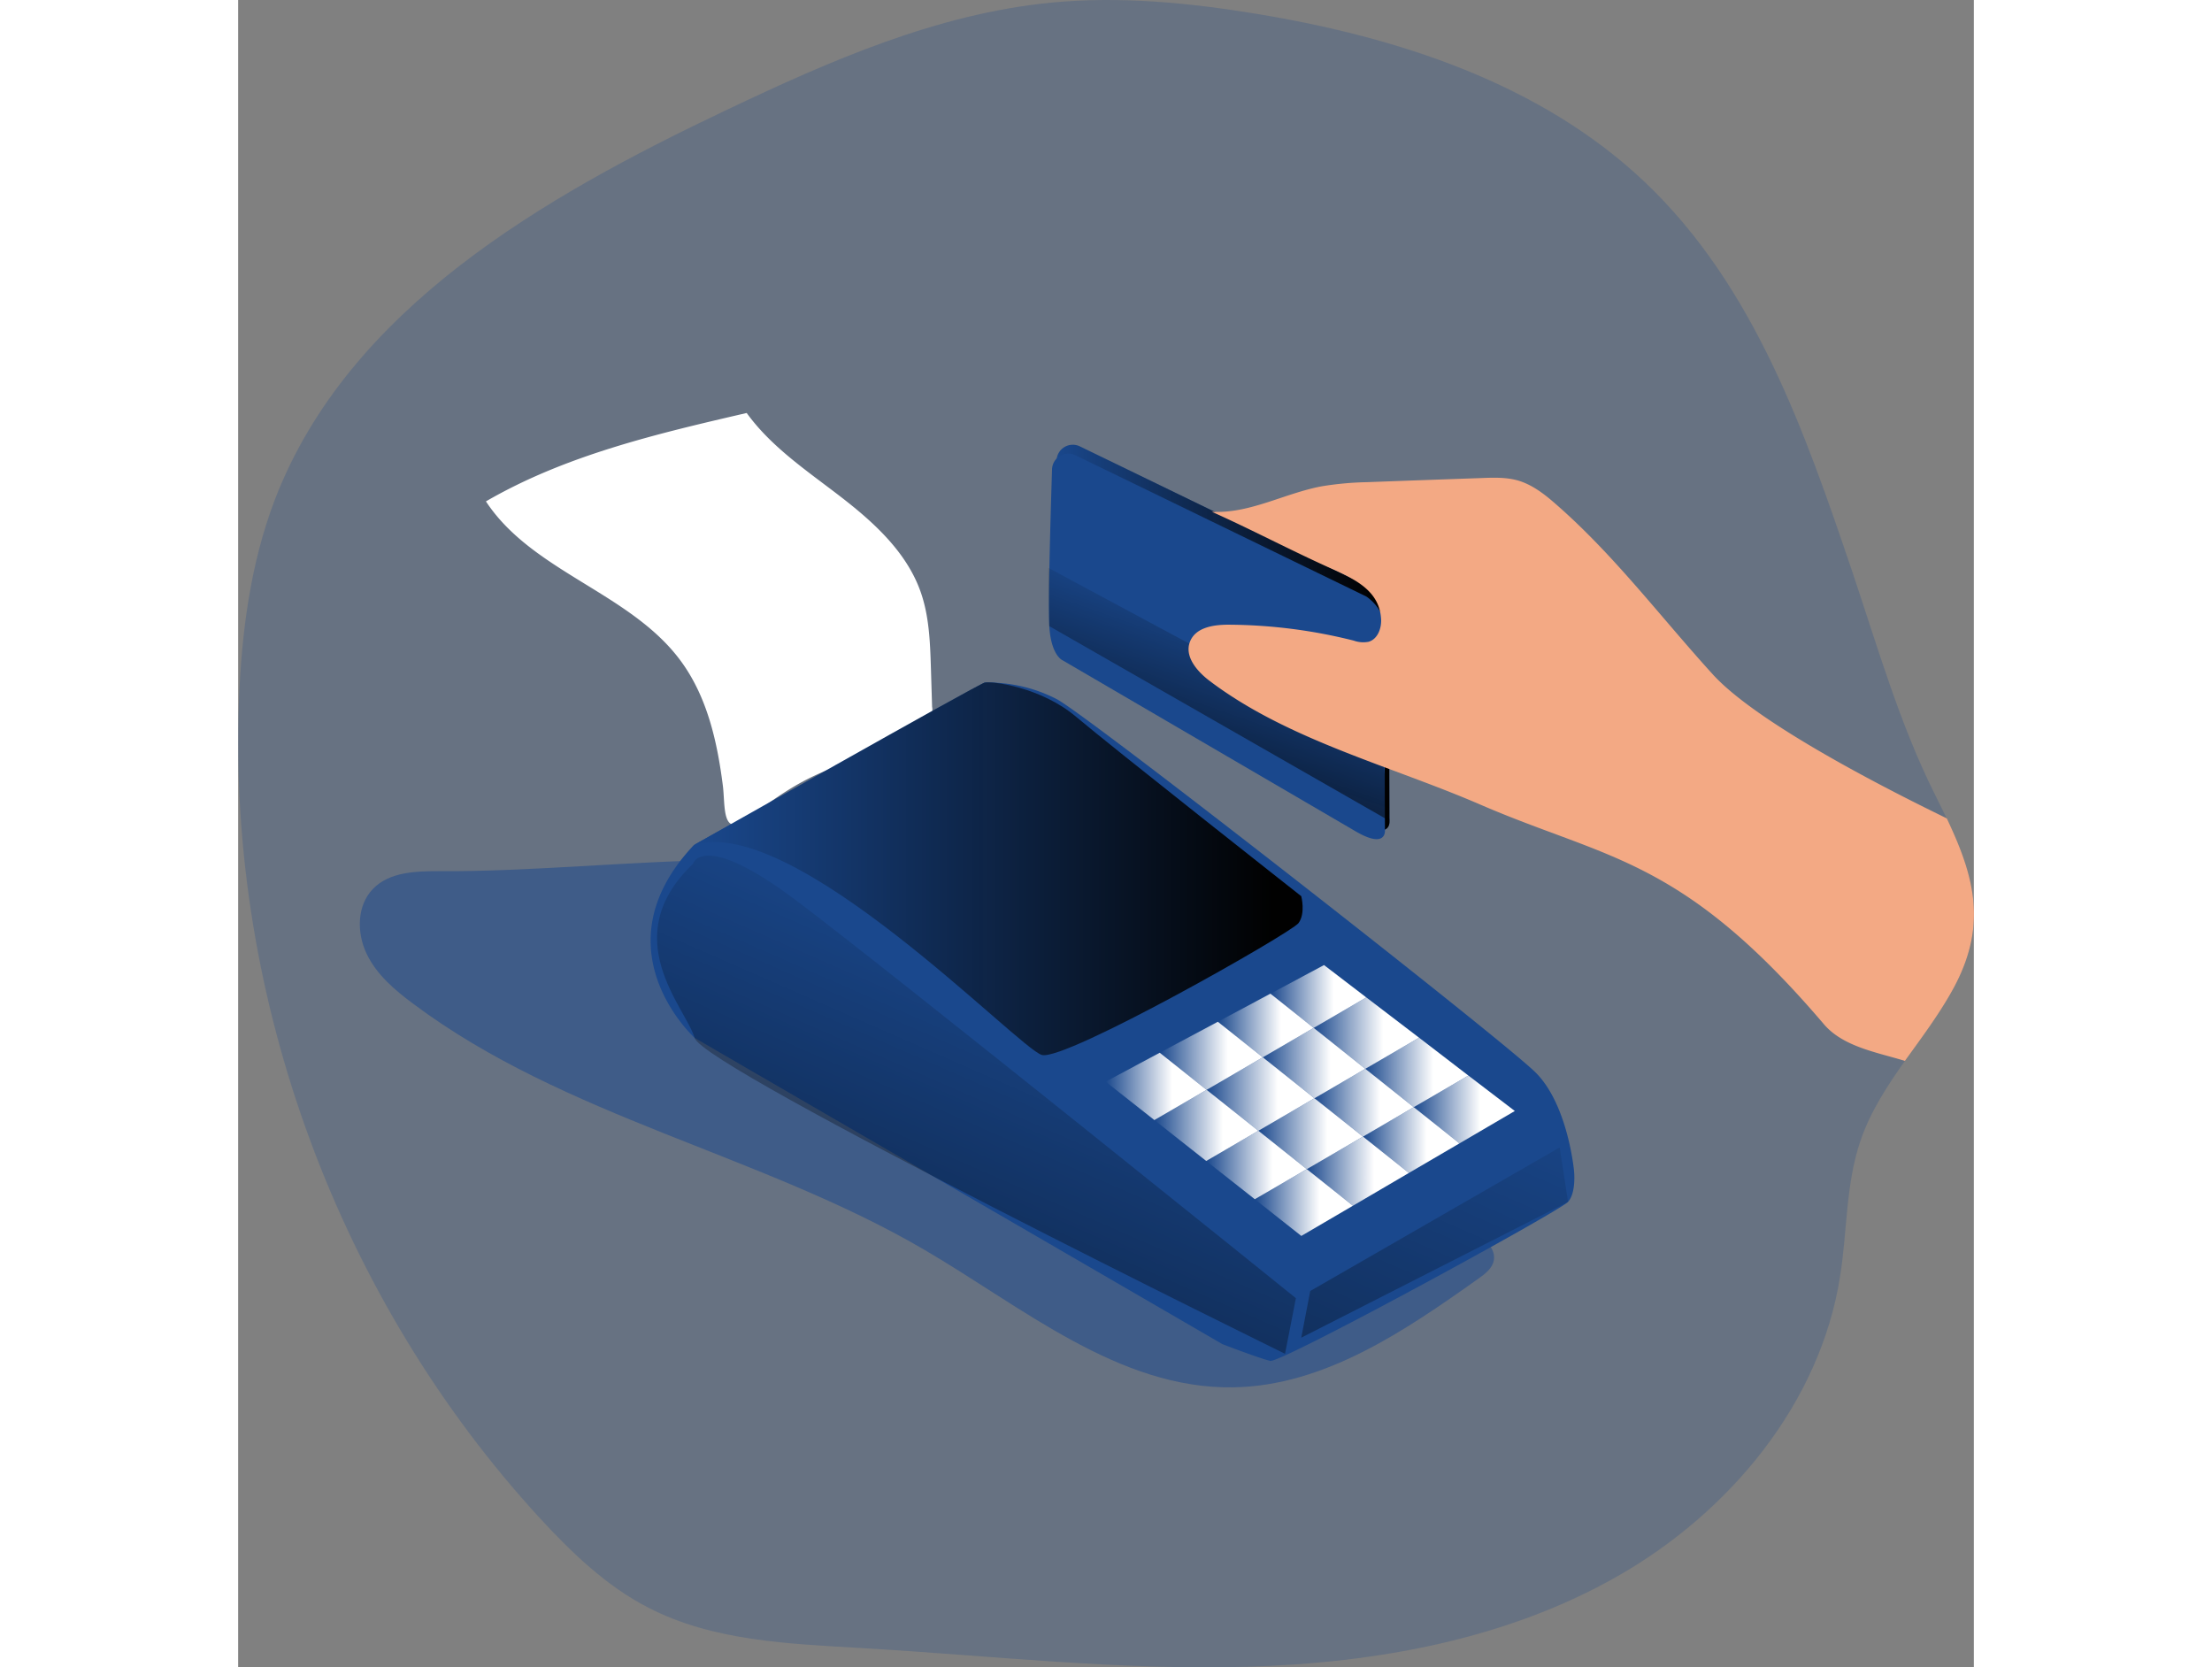 <svg id="Layer_1" data-name="Layer 1" xmlns="http://www.w3.org/2000/svg" xmlns:xlink="http://www.w3.org/1999/xlink" viewBox="0 0 480.26 461.3" width="406" height="306" class="illustration"><rect x="0" y="0" width="480.26" height="461.3" fill="#808080" stroke="none"/><defs><linearGradient id="linear-gradient" x1="272.18" y1="179.95" x2="365.17" y2="179.95" gradientUnits="userSpaceOnUse"><stop offset="0" stop-color="#010101" stop-opacity="0"></stop><stop offset="0.95" stop-color="#010101"></stop></linearGradient><linearGradient id="linear-gradient-2" x1="279.23" y1="169.87" x2="252.75" y2="244.68" xlink:href="#linear-gradient"></linearGradient><linearGradient id="linear-gradient-3" x1="172.69" y1="243.98" x2="341.15" y2="243.98" xlink:href="#linear-gradient"></linearGradient><linearGradient id="linear-gradient-4" x1="273.93" y1="262.19" x2="167.68" y2="504.49" xlink:href="#linear-gradient"></linearGradient><linearGradient id="linear-gradient-5" x1="356.44" y1="289.86" x2="227.49" y2="583.91" xlink:href="#linear-gradient"></linearGradient><linearGradient id="linear-gradient-6" x1="240.04" y1="300.6" x2="267.97" y2="300.6" gradientUnits="userSpaceOnUse"><stop offset="0" stop-color="#fff" stop-opacity="0"></stop><stop offset="0.66" stop-color="#fff"></stop></linearGradient><linearGradient id="linear-gradient-7" x1="254.99" y1="292.13" x2="283.52" y2="292.13" xlink:href="#linear-gradient-6"></linearGradient><linearGradient id="linear-gradient-8" x1="271.07" y1="283.75" x2="297.59" y2="283.75" xlink:href="#linear-gradient-6"></linearGradient><linearGradient id="linear-gradient-9" x1="285.64" y1="275.71" x2="312.16" y2="275.71" xlink:href="#linear-gradient-6"></linearGradient><linearGradient id="linear-gradient-10" x1="297.59" y1="285.85" x2="326.76" y2="285.85" xlink:href="#linear-gradient-6"></linearGradient><linearGradient id="linear-gradient-11" x1="311.88" y1="296.73" x2="340.41" y2="296.73" xlink:href="#linear-gradient-6"></linearGradient><linearGradient id="linear-gradient-12" x1="325.28" y1="306.98" x2="353.25" y2="306.98" xlink:href="#linear-gradient-6"></linearGradient><linearGradient id="linear-gradient-13" x1="311.24" y1="315.44" x2="337.94" y2="315.44" xlink:href="#linear-gradient-6"></linearGradient><linearGradient id="linear-gradient-14" x1="295.69" y1="324.05" x2="323.94" y2="324.05" xlink:href="#linear-gradient-6"></linearGradient><linearGradient id="linear-gradient-15" x1="281.3" y1="332.73" x2="308.46" y2="332.73" xlink:href="#linear-gradient-6"></linearGradient><linearGradient id="linear-gradient-16" x1="267.86" y1="322.34" x2="295.69" y2="322.34" xlink:href="#linear-gradient-6"></linearGradient><linearGradient id="linear-gradient-17" x1="253.51" y1="311.39" x2="282.29" y2="311.39" xlink:href="#linear-gradient-6"></linearGradient><linearGradient id="linear-gradient-18" x1="283.52" y1="294.14" x2="311.88" y2="294.14" xlink:href="#linear-gradient-6"></linearGradient><linearGradient id="linear-gradient-19" x1="267.97" y1="302.71" x2="297.81" y2="302.71" xlink:href="#linear-gradient-6"></linearGradient><linearGradient id="linear-gradient-20" x1="297.81" y1="305.11" x2="325.28" y2="305.11" xlink:href="#linear-gradient-6"></linearGradient><linearGradient id="linear-gradient-21" x1="282.29" y1="313.68" x2="311.24" y2="313.68" xlink:href="#linear-gradient-6"></linearGradient></defs><title>Card Payment</title><path d="M520.79,277.83c-3.77,6.74-8.47,13-13,19.3-4.9,6.91-9.52,14-12.27,22-4.13,12-3.67,25.15-5.68,37.7-5.54,35.13-30.58,65.18-61.44,82.81s-67,24.09-102.53,25.12-71-3.07-106.47-5.15C199.1,458.41,178,457.71,160,448.36c-11.5-5.92-21-15.06-29.8-24.58C74.42,363.15,43.78,280.13,46.81,197.84c.7-19.08,3.17-38.3,10-56.14,20.31-52.63,74-83.52,125-107.72,28.61-13.61,58.23-26.59,89.73-29.66,18.9-1.83,37.95,0,56.68,3.07,39.07,6.42,78.68,19.22,107.46,46.45,30.47,28.82,44.47,69.34,57.59,108.07,6.88,20.45,13,41.79,22.65,61.15,1.2,2.4,2.33,4.73,3.42,7C526.89,245.92,531,259.64,520.79,277.83Z" transform="translate(-46.6 -3.59)" fill="#1A488D" opacity="0.24" style="isolation: isolate;"></path><path d="M102.23,244.63c-6.48,0-13.73.2-18.27,4.84s-4.59,12.17-1.82,18,7.83,10.09,13,13.93c41.94,31.34,96,41.53,141.21,67.92,27.4,16,53.93,38.65,85.65,38.13,25.14-.41,47.35-15.56,67.85-30.13,1.83-1.3,3.8-2.82,4.19-5,.57-3.18-2.35-5.79-5-7.69l-94-68.46c-11.34-8.26-22.79-16.58-35.59-22.33C212.9,232.84,151.91,245,102.23,244.63Z" transform="translate(-46.6 -3.59)" fill="#1A488D" opacity="0.51" style="isolation: isolate;"></path><path d="M172.94,290.78s-27.31-24.66-.25-53.37l80.44-44.94a41,41,0,0,1,20.11,4.64c9.6,5.29,123.47,94.34,132.4,103.27s10.59,27.15,10.59,27.15.67,6-1.65,8.6-79.44,44.69-82.42,44-13.24-4.64-13.24-4.64Z" transform="translate(-46.6 -3.59)" fill="#1A488D"></path><path d="M273.05,131a4.49,4.49,0,0,1,6.47-3.89L360,166.16s5.34,3.35,5.16,9.49,0,55.06,0,55.06.64,5.54-8.14.41-81.09-47.34-81.09-47.34-3.17-1.31-3.64-9.43C271.92,168.06,272.65,143.22,273.05,131Z" transform="translate(-46.6 -3.59)" fill="#1A488D"></path><path d="M273.05,131a4.49,4.49,0,0,1,6.47-3.89L360,166.16s5.34,3.35,5.16,9.49,0,55.06,0,55.06.64,5.54-8.14.41-81.09-47.34-81.09-47.34-3.17-1.31-3.64-9.43C271.92,168.06,272.65,143.22,273.05,131Z" transform="translate(-46.6 -3.59)" fill="url(#linear-gradient)"></path><path d="M271.8,133.44a4.5,4.5,0,0,1,6.47-3.89l80.49,39.09s5.34,3.35,5.15,9.5,0,55.05,0,55.05.65,5.54-8.13.41-81.09-47.33-81.09-47.33-3.17-1.31-3.65-9.44C270.67,170.55,271.41,145.71,271.8,133.44Z" transform="translate(-46.6 -3.59)" fill="#1A488D"></path><polygon points="224.15 157.11 316.5 206.76 318.55 227.12 224.44 173.25 224.15 157.11" fill="url(#linear-gradient-2)"></polygon><path d="M520.79,277.83c-3.77,6.74-8.47,13-13,19.3-7.83-2.4-17.11-3.92-22.43-10.16-39.35-46.17-59.77-45.5-95-60.73-24.83-10.76-53.24-17.85-74.86-34.18-3.53-2.64-7.13-6.81-5.54-10.9s6.74-4.76,11-4.72a144.39,144.39,0,0,1,34.31,4.4,7.79,7.79,0,0,0,4.13.32c2.43-.7,3.56-3.6,3.46-6.13-.39-7.91-7-11.11-14.22-14.32C338.13,156,326.53,149.88,316,145.19c10.47.6,20.17-5.15,30.5-7.06A88,88,0,0,1,358.94,137q15.71-.58,31.46-1.13c3.53-.14,7.16-.28,10.55.74,4,1.24,7.37,3.92,10.51,6.7,16,14,28.88,31.18,43.2,46.91s60.35,37.6,64.72,39.82C526.89,245.92,531,259.64,520.79,277.83Z" transform="translate(-46.6 -3.59)" fill="#f3a984"></path><path d="M168.72,186c-14-18.53-40.82-24.28-53.56-43.68,22.05-12.79,47.31-18.71,72.15-24.46,6.81,9.42,16.7,16,25.92,23.11s18.27,15.32,22.17,26.27c2.42,6.8,2.67,14.16,2.89,21.37l.32,10.56a3.6,3.6,0,0,1-2.3,4.12,191.57,191.57,0,0,1-19.5,10.37c-3.81,1.67-7.73,3.09-11.48,4.9-6.34,3.05-12,7.18-17.59,11.43-7.35,5.6-6.33-3.11-7-8.82C179.18,208.8,176.36,196.1,168.72,186Z" transform="translate(-46.6 -3.59)" fill="#fff"></path><path d="M172.69,237.41s78.45-44.44,80.44-44.94,15.64,1.24,25.32,9.44,62.31,49.65,62.31,49.65S342,256.28,340,259s-64.55,38.23-71,36.49S200.25,228.47,172.69,237.41Z" transform="translate(-46.6 -3.59)" fill="#1A488D"></path><path d="M172.69,237.41s78.45-44.44,80.44-44.94,15.64,1.24,25.32,9.44,62.31,49.65,62.31,49.65S342,256.28,340,259s-64.55,38.23-71,36.49S200.25,228.47,172.69,237.41Z" transform="translate(-46.6 -3.59)" fill="url(#linear-gradient-3)"></path><path d="M172.44,242.62s2.49-9.43,28.31,9.93S339.27,362.78,339.27,362.78l-3,15.39s-160.88-78.95-163.36-87.39S151.09,263,172.44,242.62Z" transform="translate(-46.6 -3.59)" fill="url(#linear-gradient-4)"></path><polygon points="296.64 357.21 365.66 317.49 367.98 332.55 294.16 370.12 296.64 357.21" fill="url(#linear-gradient-5)"></polygon><polygon points="325.28 306.34 311.24 314.49 297.81 303.88 311.88 295.73 325.28 306.34" fill="none"></polygon><polygon points="267.97 301.55 253.51 309.91 240.03 299.29 254.99 291.28 267.97 301.55" fill="url(#linear-gradient-6)"></polygon><polygon points="283.52 292.55 267.97 301.55 254.99 291.28 271.07 282.71 283.52 292.55" fill="url(#linear-gradient-7)"></polygon><polygon points="297.6 284.41 283.52 292.55 271.07 282.71 285.6 274.95 285.64 274.95 297.6 284.41" fill="url(#linear-gradient-8)"></polygon><polygon points="312.16 275.98 297.6 284.41 285.64 274.95 300.45 267.02 312.16 275.98" fill="url(#linear-gradient-9)"></polygon><polygon points="326.76 287.12 311.88 295.73 297.6 284.41 312.16 275.98 326.76 287.12" fill="url(#linear-gradient-10)"></polygon><polygon points="340.41 297.6 325.28 306.34 311.88 295.73 326.76 287.12 340.41 297.6" fill="url(#linear-gradient-11)"></polygon><polygon points="353.25 307.4 337.94 316.36 325.28 306.34 340.41 297.6 353.25 307.4" fill="url(#linear-gradient-12)"></polygon><polygon points="337.94 316.36 323.94 324.54 311.24 314.49 325.28 306.34 337.94 316.36" fill="url(#linear-gradient-13)"></polygon><polygon points="323.94 324.54 308.46 333.61 295.69 323.49 311.24 314.49 323.94 324.54" fill="url(#linear-gradient-14)"></polygon><polygon points="308.46 333.61 294.17 341.97 281.3 331.81 295.69 323.49 308.46 333.61" fill="url(#linear-gradient-15)"></polygon><polygon points="295.69 323.49 281.3 331.81 267.86 321.23 282.29 312.87 295.69 323.49" fill="url(#linear-gradient-16)"></polygon><polygon points="282.29 312.87 267.86 321.23 253.51 309.91 267.97 301.55 282.29 312.87" fill="url(#linear-gradient-17)"></polygon><polygon points="311.88 295.73 297.81 303.88 283.52 292.55 297.6 284.41 311.88 295.73" fill="url(#linear-gradient-18)"></polygon><polygon points="297.81 303.88 282.29 312.87 267.97 301.55 283.52 292.55 297.81 303.88" fill="url(#linear-gradient-19)"></polygon><polygon points="325.28 306.34 311.24 314.49 297.81 303.88 311.88 295.73 325.28 306.34" fill="url(#linear-gradient-20)"></polygon><polygon points="311.24 314.49 295.69 323.49 282.29 312.87 297.81 303.88 311.24 314.49" fill="url(#linear-gradient-21)"></polygon></svg>